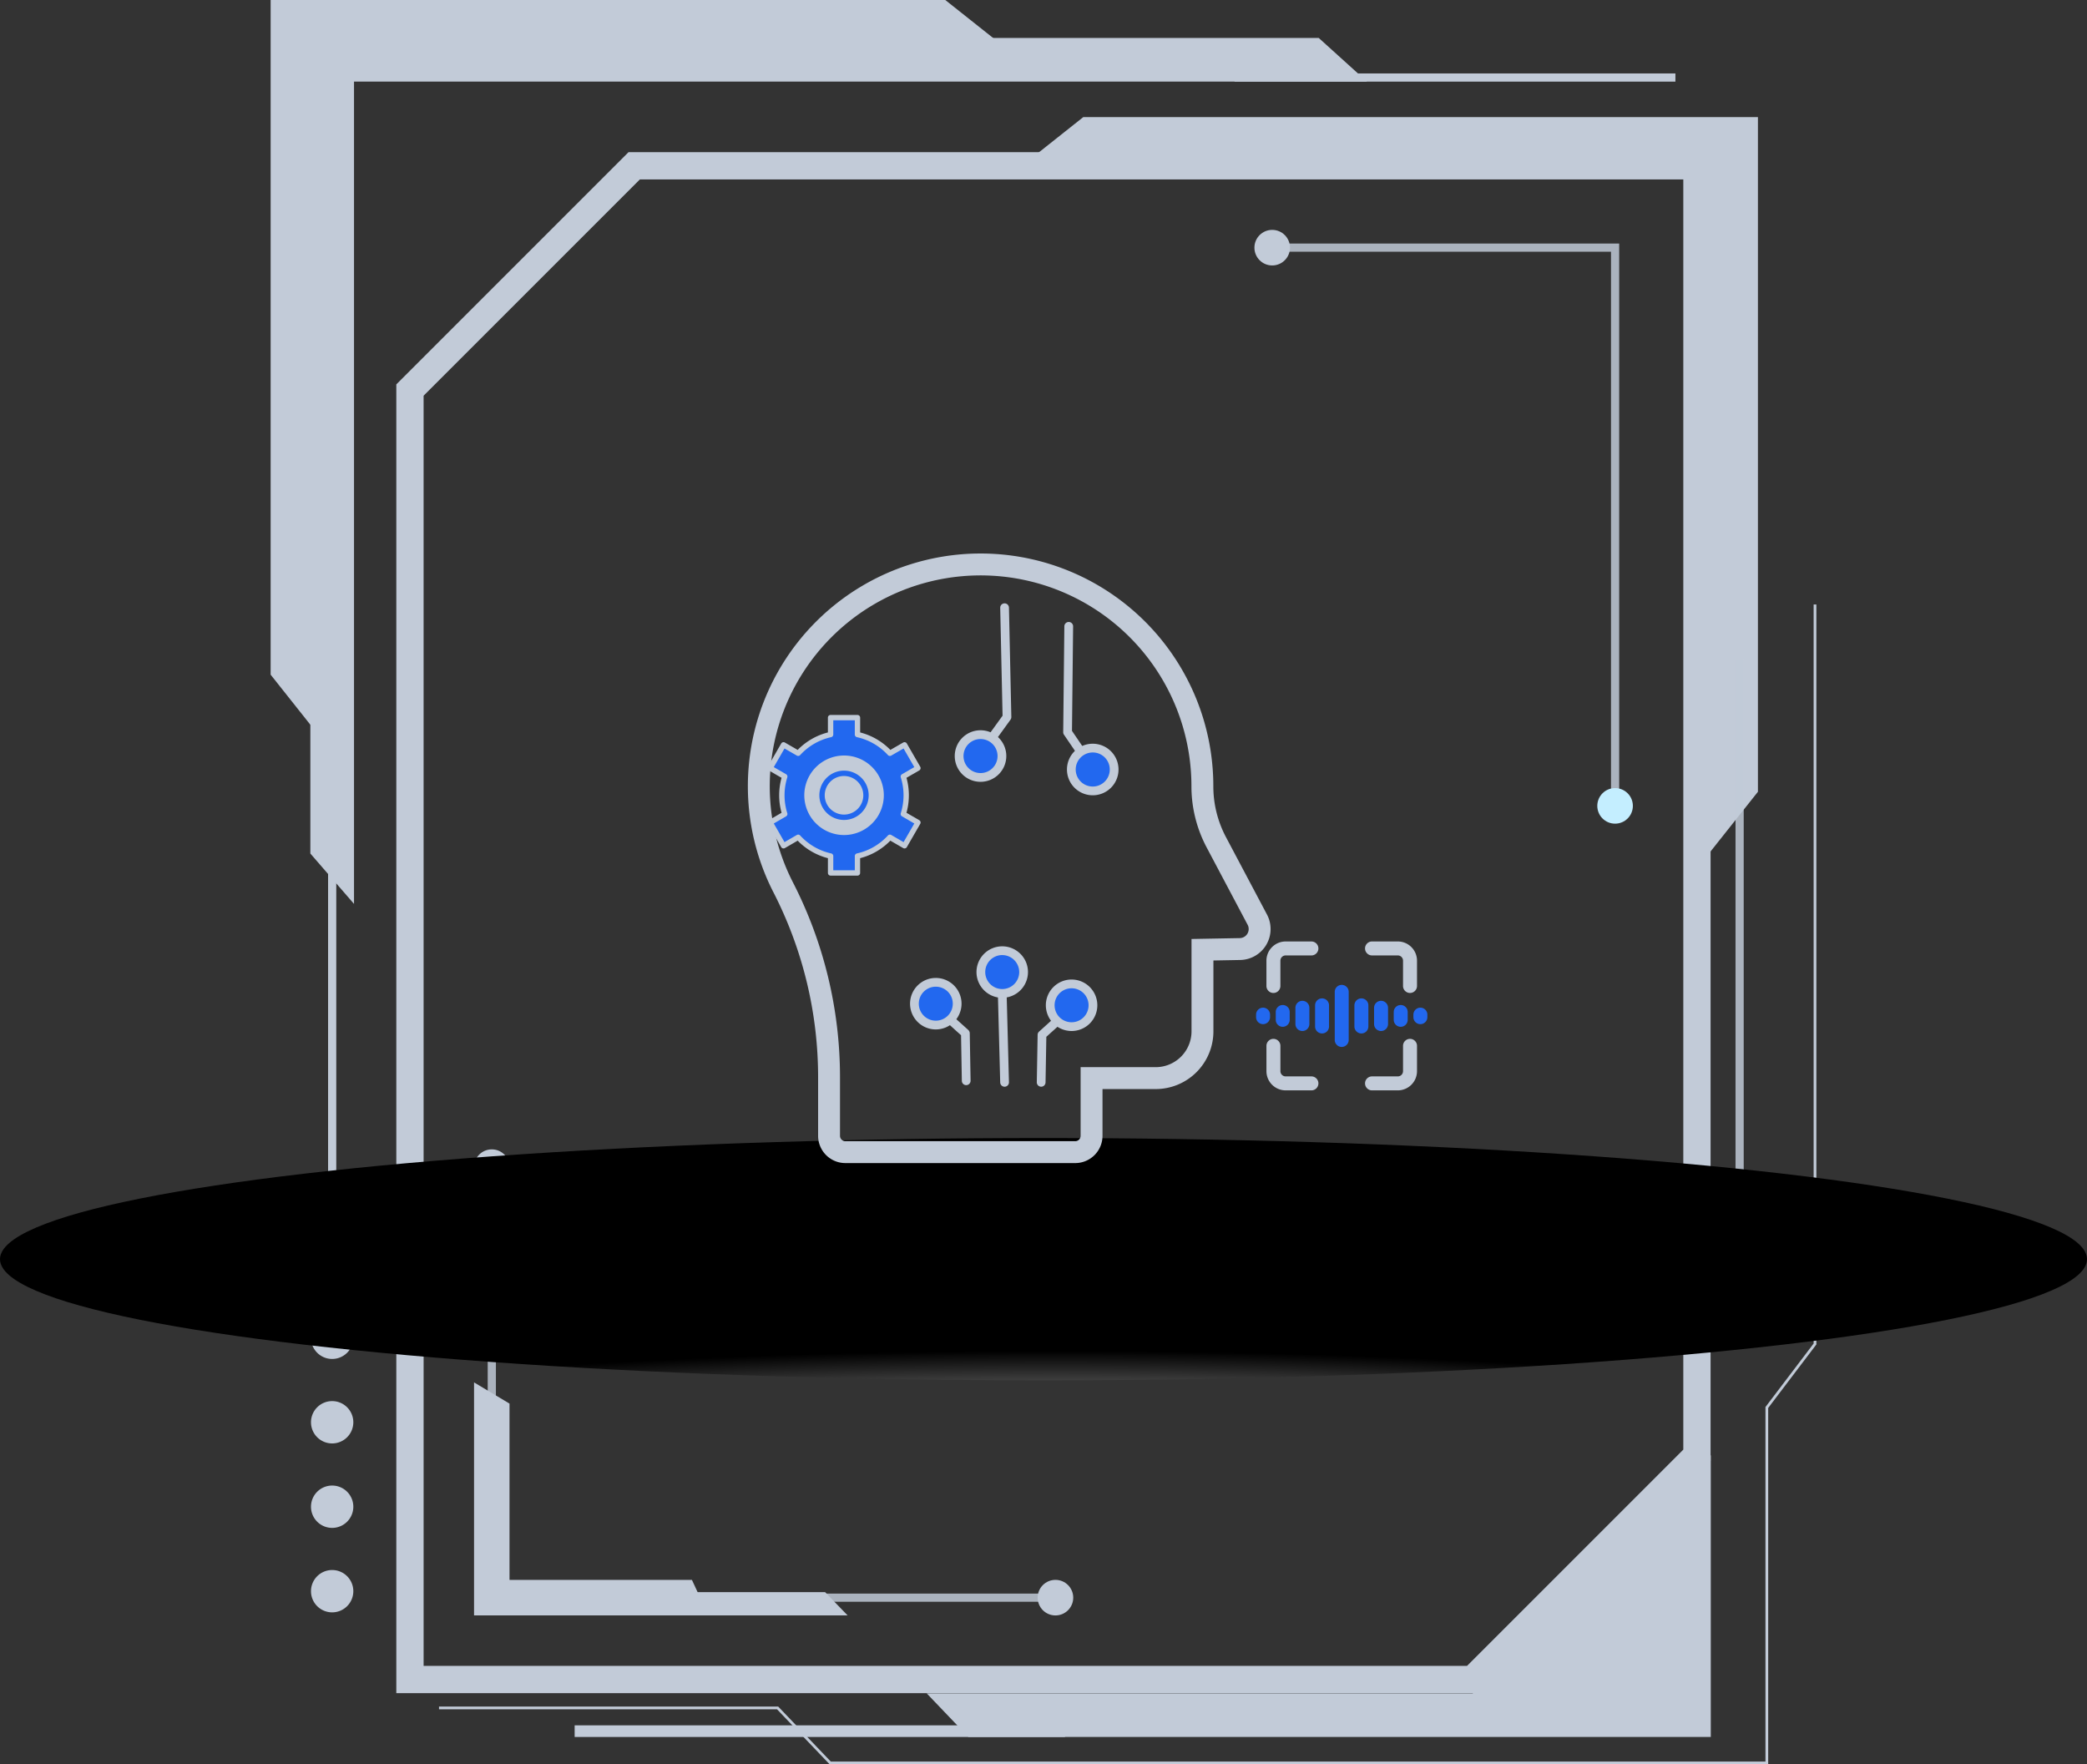 <svg xmlns="http://www.w3.org/2000/svg" xmlns:xlink="http://www.w3.org/1999/xlink" width="285.93" height="241.706" viewBox="0 0 285.93 241.706">
  <rect x="0" y="0" width="285.93" height="241.706" fill="#333333" stroke="none"/>
  <defs>
    <radialGradient id="radial-gradient" cx="0.5" cy="0.5" r="7.124" gradientTransform="translate(0.471 1.342) scale(0.07 0.07)" gradientUnits="objectBoundingBox">
      <stop offset="0" stop-color="#fff"/>
      <stop offset="1"/>
    </radialGradient>
  </defs>
  <g id="Group_156771" data-name="Group 156771" transform="translate(-989.617 -397.897)">
    <g id="Group_156740" data-name="Group 156740" transform="translate(201.582 138.75)">
      <g id="Group_156730" data-name="Group 156730" transform="translate(-29 -160)">
        <g id="Group_14103" data-name="Group 14103" transform="translate(854.114 419.147)">
          <path id="Path_45077" data-name="Path 45077" d="M1368.651,1589.229H1282.9l-8.408,6.672h94.165v94.165l6.673-8.408v-92.429Z" transform="translate(-1171.563 -1573.186)" fill="#c2cbd8"/>
          <path id="Path_45078" data-name="Path 45078" d="M1332.8,1853.641H1258l5.712,5.974h101.712v-38.6Z" transform="translate(-1168.116 -1621.649)" fill="#c2cbd8"/>
          <path id="Path_45079" data-name="Path 45079" d="M1355.626,1832.543H1227.035l-7.207-7.536h-46.307v-.374h46.467l7.207,7.536h128.057V1783.6l6.6-8.7V1673.649h.374v101.377l-6.6,8.7Z" transform="translate(-1150.453 -1590.837)" fill="#c2cbd8"/>
          <path id="Path_45080" data-name="Path 45080" d="M1314.369,1806.417H1166.124v-179.3l31.818-31.818h148.244v179.3Zm-144.506-3.738H1312.82l29.628-29.628v-174.01H1199.49l-29.628,29.628Z" transform="translate(-1148.906 -1574.456)" fill="#c2cbd8"/>
          <path id="Path_45081" data-name="Path 45081" d="M1259.74,1830.655h-77.783v-59.539h1.121v58.417h76.661Z" transform="translate(-1152.217 -1611.215)" fill="#c2cbd8" opacity="0.84"/>
          <path id="Path_45082" data-name="Path 45082" d="M1211.7,1840.319h-32.109V1808.4l4.859,2.906v24.153h24.992Z" transform="translate(-1151.723 -1619.011)" fill="#c2cbd8"/>
          <path id="Path_45083" data-name="Path 45083" d="M1365.387,1688.171h-1.121v-75.915H1317.85v-1.121h47.537Z" transform="translate(-1180.63 -1577.766)" fill="#c2cbd8" opacity="0.84"/>
          <path id="Path_45084" data-name="Path 45084" d="M1151.027,1568.945h85.756l8.408,6.672h-94.165v94.165l-6.672-8.408v-92.429Z" transform="translate(-1144.355 -1568.945)" fill="#c2cbd8"/>
          <ellipse id="Ellipse_143" data-name="Ellipse 143" cx="2.437" cy="2.437" rx="2.437" ry="2.437" transform="translate(27.864 157.463)" fill="#c2cbd8"/>
          <ellipse id="Ellipse_144" data-name="Ellipse 144" cx="2.437" cy="2.437" rx="2.437" ry="2.437" transform="translate(105.086 216.441)" fill="#c2cbd8"/>
          <ellipse id="Ellipse_145" data-name="Ellipse 145" cx="2.437" cy="2.437" rx="2.437" ry="2.437" transform="translate(181.759 107.968)" fill="#c4eeff"/>
          <ellipse id="Ellipse_146" data-name="Ellipse 146" cx="2.437" cy="2.437" rx="2.437" ry="2.437" transform="translate(134.783 31.493)" fill="#c2cbd8"/>
          <path id="Path_45085" data-name="Path 45085" d="M1237.52,1847.915h-25.637v-3.186h22.556Z" transform="translate(-1158.474 -1626.607)" fill="#c2cbd8"/>
          <path id="Path_45086" data-name="Path 45086" d="M1157.215,1694.153l-5.981-6.9V1575.523h138.157L1296,1581.5H1157.215Z" transform="translate(-1145.793 -1570.32)" fill="#c2cbd8"/>
          <rect id="Rectangle_9915" data-name="Rectangle 9915" width="1.121" height="60.398" transform="translate(7.871 100.837)" fill="#c2cbd8"/>
          <rect id="Rectangle_9916" data-name="Rectangle 9916" width="60.398" height="1.121" transform="translate(132.064 10.062)" fill="#c2cbd8"/>
          <path id="Path_45087" data-name="Path 45087" d="M1157.146,1785.274a2.9,2.9,0,1,1-2.9-2.9A2.9,2.9,0,0,1,1157.146,1785.274Z" transform="translate(-1145.818 -1613.57)" fill="#c2cbd8"/>
          <path id="Path_45088" data-name="Path 45088" d="M1157.146,1799.906a2.9,2.9,0,1,1-2.9-2.9A2.9,2.9,0,0,1,1157.146,1799.906Z" transform="translate(-1145.818 -1616.629)" fill="#c2cbd8"/>
          <path id="Path_45089" data-name="Path 45089" d="M1157.146,1814.538a2.9,2.9,0,1,1-2.9-2.9A2.9,2.9,0,0,1,1157.146,1814.538Z" transform="translate(-1145.818 -1619.688)" fill="#c2cbd8"/>
          <path id="Path_45090" data-name="Path 45090" d="M1157.146,1829.169a2.9,2.9,0,1,1-2.9-2.9A2.9,2.9,0,0,1,1157.146,1829.169Z" transform="translate(-1145.818 -1622.748)" fill="#c2cbd8"/>
          <path id="Path_45091" data-name="Path 45091" d="M1157.146,1843.8a2.9,2.9,0,1,1-2.9-2.9A2.9,2.9,0,0,1,1157.146,1843.8Z" transform="translate(-1145.818 -1625.807)" fill="#c2cbd8"/>
          <rect id="Rectangle_9917" data-name="Rectangle 9917" width="67.185" height="1.594" transform="translate(41.651 236.371)" fill="#c2cbd8"/>
          <rect id="Rectangle_9918" data-name="Rectangle 9918" width="1.121" height="85.537" transform="translate(200.697 90.351)" fill="#c2cbd8" opacity="0.84"/>
        </g>
      </g>
      <ellipse id="Ellipse_8377" data-name="Ellipse 8377" cx="142.965" cy="16.597" rx="142.965" ry="16.597" transform="translate(788.035 415.057)" fill="url(#radial-gradient)" style="mix-blend-mode: color-dodge;isolation: isolate"/>
    </g>
    <g id="Group_156770" data-name="Group 156770" transform="translate(-111.922 -355)">
      <path id="Path_54039" data-name="Path 54039" d="M116.507,471.549v8.095a2.235,2.235,0,0,0,2.23,2.241h31.494a2.237,2.237,0,0,0,2.241-2.241v-7.9h8.8a6.408,6.408,0,0,0,6.394-6.388v-11.2l5.139-.094a2.741,2.741,0,0,0,2.376-4.023l-5.62-10.608a16.36,16.36,0,0,1-1.906-7.676,30.386,30.386,0,1,0-57.453,13.813A56.988,56.988,0,0,1,116.507,471.549Z" transform="translate(1098.617 428.854)" fill="none" stroke="#c2cbd8" stroke-width="3"/>
      <g id="Group_156768" data-name="Group 156768" transform="translate(-266.449 66.459)">
        <g id="Group_25792" data-name="Group 25792" transform="translate(1474.13 768.947)">
          <g id="Group_25791" data-name="Group 25791" transform="translate(0)">
            <g id="Group_25768" data-name="Group 25768" transform="translate(29.155 0.149)">
              <path id="Path_53823" data-name="Path 53823" d="M406.134,553.515a.6.6,0,0,1-.486-.951l1.947-2.695-.323-14.78a.6.6,0,0,1,.585-.612h.013a.6.6,0,0,1,.6.585l.327,14.982a.6.6,0,0,1-.112.365l-2.064,2.857A.6.6,0,0,1,406.134,553.515Z" transform="translate(-405.535 -534.477)" fill="#c2cbd8"/>
            </g>
            <g id="Group_25769" data-name="Group 25769" transform="translate(39.527 2.7)">
              <path id="Path_53824" data-name="Path 53824" d="M419.2,555.617a.6.6,0,0,1-.5-.263l-1.819-2.672a.6.6,0,0,1-.1-.344l.157-14.5a.6.6,0,0,1,.6-.594h.006a.6.6,0,0,1,.594.606l-.155,14.315,1.712,2.516a.6.6,0,0,1-.159.833A.593.593,0,0,1,419.2,555.617Z" transform="translate(-416.785 -537.243)" fill="#c2cbd8"/>
            </g>
            <g id="Group_25770" data-name="Group 25770" transform="translate(30.564 52.692)">
              <path id="Path_53825" data-name="Path 53825" d="M407.991,605.144a.6.6,0,0,1-.6-.585l-.328-12.479a.6.6,0,0,1,.584-.614h.016a.6.6,0,0,1,.6.585l.328,12.479a.6.6,0,0,1-.584.614Z" transform="translate(-407.064 -591.465)" fill="#c2cbd8"/>
            </g>
            <g id="Group_25771" data-name="Group 25771" transform="translate(23.358 56.494)">
              <path id="Path_53826" data-name="Path 53826" d="M402.126,605.25a.6.6,0,0,1-.6-.588l-.109-6.25-1.972-1.779a.6.6,0,1,1,.8-.89l2.166,1.953a.6.6,0,0,1,.2.434l.113,6.509a.6.6,0,0,1-.588.61Z" transform="translate(-399.249 -595.588)" fill="#c2cbd8"/>
              <path id="Path_231705" data-name="Path 231705" d="M399.848,605.25a.6.6,0,0,0,.6-.588l.109-6.25,1.972-1.779a.6.6,0,1,0-.8-.89l-2.166,1.953a.6.6,0,0,0-.2.434l-.113,6.509a.6.6,0,0,0,.588.61Z" transform="translate(-386.703 -595.373)" fill="#c2cbd8"/>
            </g>
            <g id="Group_156766" data-name="Group 156766" transform="translate(-1 15.438)">
              <g id="Group_25774" data-name="Group 25774" transform="translate(0 0)">
                <g id="Group_25772" data-name="Group 25772" transform="translate(0.367 0.367)">
                  <path id="Path_53827" data-name="Path 53827" d="M373.122,549.064a8.523,8.523,0,0,1,4.44,2.565l2.009-1.156,1.837,3.187-2,1.157a8.55,8.55,0,0,1,0,5.134l2,1.163-1.837,3.189-2.009-1.163a8.527,8.527,0,0,1-4.44,2.571v2.312h-3.685v-2.312a8.533,8.533,0,0,1-4.44-2.571l-2.008,1.163-1.837-3.189,2-1.163a8.55,8.55,0,0,1,0-5.134l-2-1.157,1.837-3.187L365,551.629a8.529,8.529,0,0,1,4.44-2.565v-2.318h3.685Z" transform="translate(-361.152 -546.746)" fill="#2268ef"/>
                </g>
                <g id="Group_25773" data-name="Group 25773">
                  <path id="Path_53828" data-name="Path 53828" d="M372.84,568.109h-3.685a.367.367,0,0,1-.367-.367v-2.023a8.841,8.841,0,0,1-4.14-2.4l-1.757,1.018a.375.375,0,0,1-.279.037.367.367,0,0,1-.223-.171l-1.837-3.188a.368.368,0,0,1,.134-.5l1.751-1.017a8.926,8.926,0,0,1,0-4.789l-1.751-1.012a.367.367,0,0,1-.134-.5l1.837-3.187a.368.368,0,0,1,.5-.136l1.757,1.012a8.847,8.847,0,0,1,4.14-2.393v-2.028a.367.367,0,0,1,.367-.367h3.685a.367.367,0,0,1,.367.367v2.028a8.845,8.845,0,0,1,4.14,2.393l1.758-1.012a.368.368,0,0,1,.5.136l1.837,3.187a.368.368,0,0,1-.135.5l-1.752,1.012a8.925,8.925,0,0,1,0,4.789l1.753,1.017a.368.368,0,0,1,.134.5l-1.837,3.188a.367.367,0,0,1-.224.171.372.372,0,0,1-.279-.037l-1.758-1.018a8.839,8.839,0,0,1-4.14,2.4v2.023A.367.367,0,0,1,372.84,568.109Zm-3.317-.735h2.95v-1.945a.367.367,0,0,1,.288-.359,8.116,8.116,0,0,0,4.249-2.461.369.369,0,0,1,.454-.069l1.69.979,1.47-2.552-1.686-.979a.367.367,0,0,1-.166-.43,8.182,8.182,0,0,0,0-4.912.367.367,0,0,1,.167-.429l1.685-.974-1.47-2.552-1.69.973a.365.365,0,0,1-.454-.07,8.123,8.123,0,0,0-4.249-2.455.367.367,0,0,1-.288-.358v-1.95h-2.95v1.95a.368.368,0,0,1-.288.358,8.127,8.127,0,0,0-4.249,2.455.366.366,0,0,1-.454.07l-1.689-.973-1.47,2.552,1.684.974a.367.367,0,0,1,.167.429,8.183,8.183,0,0,0,0,4.912.367.367,0,0,1-.166.43l-1.685.978,1.47,2.553,1.689-.979a.369.369,0,0,1,.455.069,8.118,8.118,0,0,0,4.249,2.461.368.368,0,0,1,.289.359Z" transform="translate(-360.502 -546.096)" fill="#c2cbd8"/>
                </g>
              </g>
              <path id="Path_53829" data-name="Path 53829" d="M374.885,555.932a5.447,5.447,0,1,1-5.443,5.451A5.443,5.443,0,0,1,374.885,555.932Z" transform="translate(-364.39 -550.373)" fill="#c2cbd8"/>
              <path id="Path_53831" data-name="Path 53831" d="M376.474,566.355a3.378,3.378,0,1,1,3.377-3.377A3.381,3.381,0,0,1,376.474,566.355Zm0-6.022a2.643,2.643,0,1,0,2.641,2.645A2.647,2.647,0,0,0,376.474,560.333Z" transform="translate(-365.979 -551.968)" fill="#2268ef"/>
            </g>
            <g id="Group_25781" data-name="Group 25781" transform="translate(24.676 17.539)">
              <g id="Group_25779" data-name="Group 25779" transform="translate(0.599 0.599)">
                <path id="Path_53832" data-name="Path 53832" d="M404.259,553.988a2.932,2.932,0,1,1-2.931,2.935A2.931,2.931,0,0,1,404.259,553.988Z" transform="translate(-401.328 -553.988)" fill="#2268ef" stroke="#081d42" stroke-width="1"/>
              </g>
              <g id="Group_25780" data-name="Group 25780">
                <path id="Path_53833" data-name="Path 53833" d="M404.208,560.4a3.532,3.532,0,1,1,3.521-3.529A3.534,3.534,0,0,1,404.208,560.4Zm0-5.864a2.332,2.332,0,1,0,2.322,2.335A2.335,2.335,0,0,0,404.208,554.537Z" transform="translate(-400.678 -553.338)" fill="#c2cbd8"/>
              </g>
            </g>
            <g id="Group_25784" data-name="Group 25784" transform="translate(40.05 19.379)">
              <g id="Group_25782" data-name="Group 25782" transform="translate(0.599 0.599)">
                <path id="Path_53834" data-name="Path 53834" d="M420.924,555.984A2.933,2.933,0,1,1,418,558.916,2.93,2.93,0,0,1,420.924,555.984Z" transform="translate(-418.002 -555.984)" fill="#2268ef"/>
              </g>
              <g id="Group_25783" data-name="Group 25783">
                <path id="Path_53835" data-name="Path 53835" d="M420.873,562.4a3.532,3.532,0,1,1,3.53-3.533A3.531,3.531,0,0,1,420.873,562.4Zm0-5.865a2.333,2.333,0,1,0,2.331,2.332A2.33,2.33,0,0,0,420.873,556.534Z" transform="translate(-417.352 -555.334)" fill="#c2cbd8"/>
              </g>
            </g>
            <g id="Group_25787" data-name="Group 25787" transform="translate(27.641 47.137)">
              <g id="Group_25785" data-name="Group 25785" transform="translate(0.6 0.599)">
                <path id="Path_53836" data-name="Path 53836" d="M407.479,586.09a2.927,2.927,0,1,1-2.934,2.934A2.93,2.93,0,0,1,407.479,586.09Z" transform="translate(-404.545 -586.09)" fill="#2268ef"/>
              </g>
              <g id="Group_25786" data-name="Group 25786">
                <path id="Path_53837" data-name="Path 53837" d="M407.428,592.494a3.527,3.527,0,1,1,3.521-3.521A3.532,3.532,0,0,1,407.428,592.494Zm0-5.856a2.328,2.328,0,1,0,2.322,2.334A2.337,2.337,0,0,0,407.428,586.639Z" transform="translate(-403.894 -585.44)" fill="#c2cbd8"/>
              </g>
            </g>
            <g id="Group_25790" data-name="Group 25790" transform="translate(18.542 51.47)">
              <g id="Group_25788" data-name="Group 25788" transform="translate(0.6 0.599)">
                <path id="Path_53838" data-name="Path 53838" d="M397.6,590.79a2.928,2.928,0,1,1-2.922,2.923A2.923,2.923,0,0,1,397.6,590.79Z" transform="translate(-394.676 -590.79)" fill="#2268ef"/>
              </g>
              <g id="Group_25789" data-name="Group 25789">
                <path id="Path_53839" data-name="Path 53839" d="M397.547,597.194a3.527,3.527,0,1,1,3.53-3.532A3.532,3.532,0,0,1,397.547,597.194Zm0-5.856a2.328,2.328,0,1,0,2.331,2.323A2.325,2.325,0,0,0,397.547,591.339Z" transform="translate(-394.025 -590.14)" fill="#c2cbd8"/>
              </g>
            </g>
            <g id="Group_156769" data-name="Group 156769" transform="translate(37.144 51.686)">
              <g id="Group_25788-2" data-name="Group 25788" transform="translate(0.6 0.599)">
                <path id="Path_53838-2" data-name="Path 53838" d="M397.606,590.79a2.928,2.928,0,1,0,2.922,2.923A2.923,2.923,0,0,0,397.606,590.79Z" transform="translate(-394.676 -590.79)" fill="#2268ef"/>
              </g>
              <g id="Group_25789-2" data-name="Group 25789" transform="translate(0 0)">
                <path id="Path_53839-2" data-name="Path 53839" d="M397.555,597.194a3.527,3.527,0,1,0-3.53-3.532A3.531,3.531,0,0,0,397.555,597.194Zm0-5.855a2.328,2.328,0,1,1-2.331,2.323A2.325,2.325,0,0,1,397.555,591.339Z" transform="translate(-394.025 -590.14)" fill="#c2cbd8"/>
              </g>
            </g>
          </g>
        </g>
      </g>
      <g id="voice-recognition" transform="translate(1274.128 882.377)">
        <g id="Group_156765" data-name="Group 156765" transform="translate(0 0)">
          <g id="Group_156746" data-name="Group 156746" transform="translate(1.42)">
            <g id="Group_156742" data-name="Group 156742">
              <path id="Path_231692" data-name="Path 231692" d="M120.9,110.369v-3.48a2.132,2.132,0,0,1,2.14-2.119h3.523a.457.457,0,0,1,0,.914h-3.523a1.217,1.217,0,0,0-1.226,1.205v3.48A.457.457,0,0,1,120.9,110.369Z" transform="translate(-120.902 -104.769)" fill="#c3cbd8" stroke="#c2cbd8" stroke-width="1"/>
            </g>
            <g id="Group_156743" data-name="Group 156743" transform="translate(0 13.347)">
              <path id="Path_231693" data-name="Path 231693" d="M126.565,192.678h-3.523a2.132,2.132,0,0,1-2.14-2.119v-3.481a.457.457,0,0,1,.914,0v3.481a1.217,1.217,0,0,0,1.226,1.205h3.523A.457.457,0,0,1,126.565,192.678Z" transform="translate(-120.902 -186.625)" fill="#c3cbd8" stroke="#c2cbd8" stroke-width="1"/>
            </g>
            <g id="Group_156744" data-name="Group 156744" transform="translate(13.511 0)">
              <path id="Path_231694" data-name="Path 231694" d="M208.966,110.369v-3.48a1.217,1.217,0,0,0-1.226-1.205h-3.523a.457.457,0,0,1,0-.914h3.523a2.132,2.132,0,0,1,2.14,2.119v3.48A.457.457,0,0,1,208.966,110.369Z" transform="translate(-203.763 -104.77)" fill="#c3cbd8" stroke="#c2cbd8" stroke-width="1"/>
            </g>
            <g id="Group_156745" data-name="Group 156745" transform="translate(13.511 13.347)">
              <path id="Path_231695" data-name="Path 231695" d="M207.74,192.679h-3.523a.457.457,0,0,1,0-.914h3.523a1.217,1.217,0,0,0,1.226-1.205v-3.481a.457.457,0,0,1,.914,0v3.481A2.132,2.132,0,0,1,207.74,192.679Z" transform="translate(-203.763 -186.626)" fill="#c3cbd8" stroke="#c2cbd8" stroke-width="1"/>
            </g>
          </g>
          <g id="Group_156764" data-name="Group 156764" transform="translate(0 5.953)">
            <g id="Group_156748" data-name="Group 156748" transform="translate(0 3.121)">
              <g id="Group_156747" data-name="Group 156747">
                <path id="Path_231696" data-name="Path 231696" d="M112.192,161.219v-.345a.457.457,0,0,1,.914,0v.345A.457.457,0,0,1,112.192,161.219Z" transform="translate(-112.192 -160.421)" fill="#2166ea" stroke="#2268ef" stroke-width="1"/>
              </g>
            </g>
            <g id="Group_156750" data-name="Group 156750" transform="translate(2.694 2.757)">
              <g id="Group_156749" data-name="Group 156749">
                <path id="Path_231697" data-name="Path 231697" d="M128.715,159.715v-1.072a.457.457,0,0,1,.914,0v1.072A.457.457,0,0,1,128.715,159.715Z" transform="translate(-128.715 -158.19)" fill="#2166ea" stroke="#2268ef" stroke-width="1"/>
              </g>
            </g>
            <g id="Group_156752" data-name="Group 156752" transform="translate(5.388 2.182)">
              <g id="Group_156751" data-name="Group 156751">
                <path id="Path_231698" data-name="Path 231698" d="M145.239,157.336v-2.224a.457.457,0,0,1,.914,0v2.224A.457.457,0,0,1,145.239,157.336Z" transform="translate(-145.239 -154.659)" fill="#2166ea" stroke="#2268ef" stroke-width="1"/>
              </g>
            </g>
            <g id="Group_156754" data-name="Group 156754" transform="translate(16.165 2.182)">
              <g id="Group_156753" data-name="Group 156753">
                <path id="Path_231699" data-name="Path 231699" d="M211.333,157.336v-2.224a.457.457,0,0,1,.914,0v2.224A.457.457,0,0,1,211.333,157.336Z" transform="translate(-211.333 -154.659)" fill="#2166ea" stroke="#2268ef" stroke-width="1"/>
              </g>
            </g>
            <g id="Group_156756" data-name="Group 156756" transform="translate(8.083 1.848)">
              <g id="Group_156755" data-name="Group 156755">
                <path id="Path_231700" data-name="Path 231700" d="M161.762,155.957v-2.891a.457.457,0,0,1,.914,0v2.891A.457.457,0,0,1,161.762,155.957Z" transform="translate(-161.762 -152.612)" fill="#2166ea" stroke="#2268ef" stroke-width="1"/>
              </g>
            </g>
            <g id="Group_156758" data-name="Group 156758" transform="translate(21.554 3.121)">
              <g id="Group_156757" data-name="Group 156757">
                <path id="Path_231701" data-name="Path 231701" d="M244.38,161.219v-.345a.457.457,0,0,1,.914,0v.345A.457.457,0,0,1,244.38,161.219Z" transform="translate(-244.38 -160.421)" fill="#2166ea" stroke="#2268ef" stroke-width="1"/>
              </g>
            </g>
            <g id="Group_156760" data-name="Group 156760" transform="translate(18.86 2.757)">
              <g id="Group_156759" data-name="Group 156759">
                <path id="Path_231702" data-name="Path 231702" d="M227.857,159.715v-1.072a.457.457,0,0,1,.914,0v1.072A.457.457,0,0,1,227.857,159.715Z" transform="translate(-227.857 -158.19)" fill="#2166ea" stroke="#2268ef" stroke-width="1"/>
              </g>
            </g>
            <g id="Group_156762" data-name="Group 156762" transform="translate(13.471 1.848)">
              <g id="Group_156761" data-name="Group 156761">
                <path id="Path_231703" data-name="Path 231703" d="M194.81,155.957v-2.891a.457.457,0,0,1,.914,0v2.891A.457.457,0,0,1,194.81,155.957Z" transform="translate(-194.81 -152.612)" fill="#2166ea" stroke="#2268ef" stroke-width="1"/>
              </g>
            </g>
            <g id="Group_156763" data-name="Group 156763" transform="translate(10.777)">
              <path id="Path_231704" data-name="Path 231704" d="M178.286,148.319v-6.587a.457.457,0,0,1,.914,0v6.587A.457.457,0,0,1,178.286,148.319Z" transform="translate(-178.286 -141.279)" fill="#2166ea" stroke="#2268ef" stroke-width="1"/>
            </g>
          </g>
        </g>
      </g>
    </g>
  </g>
</svg>
